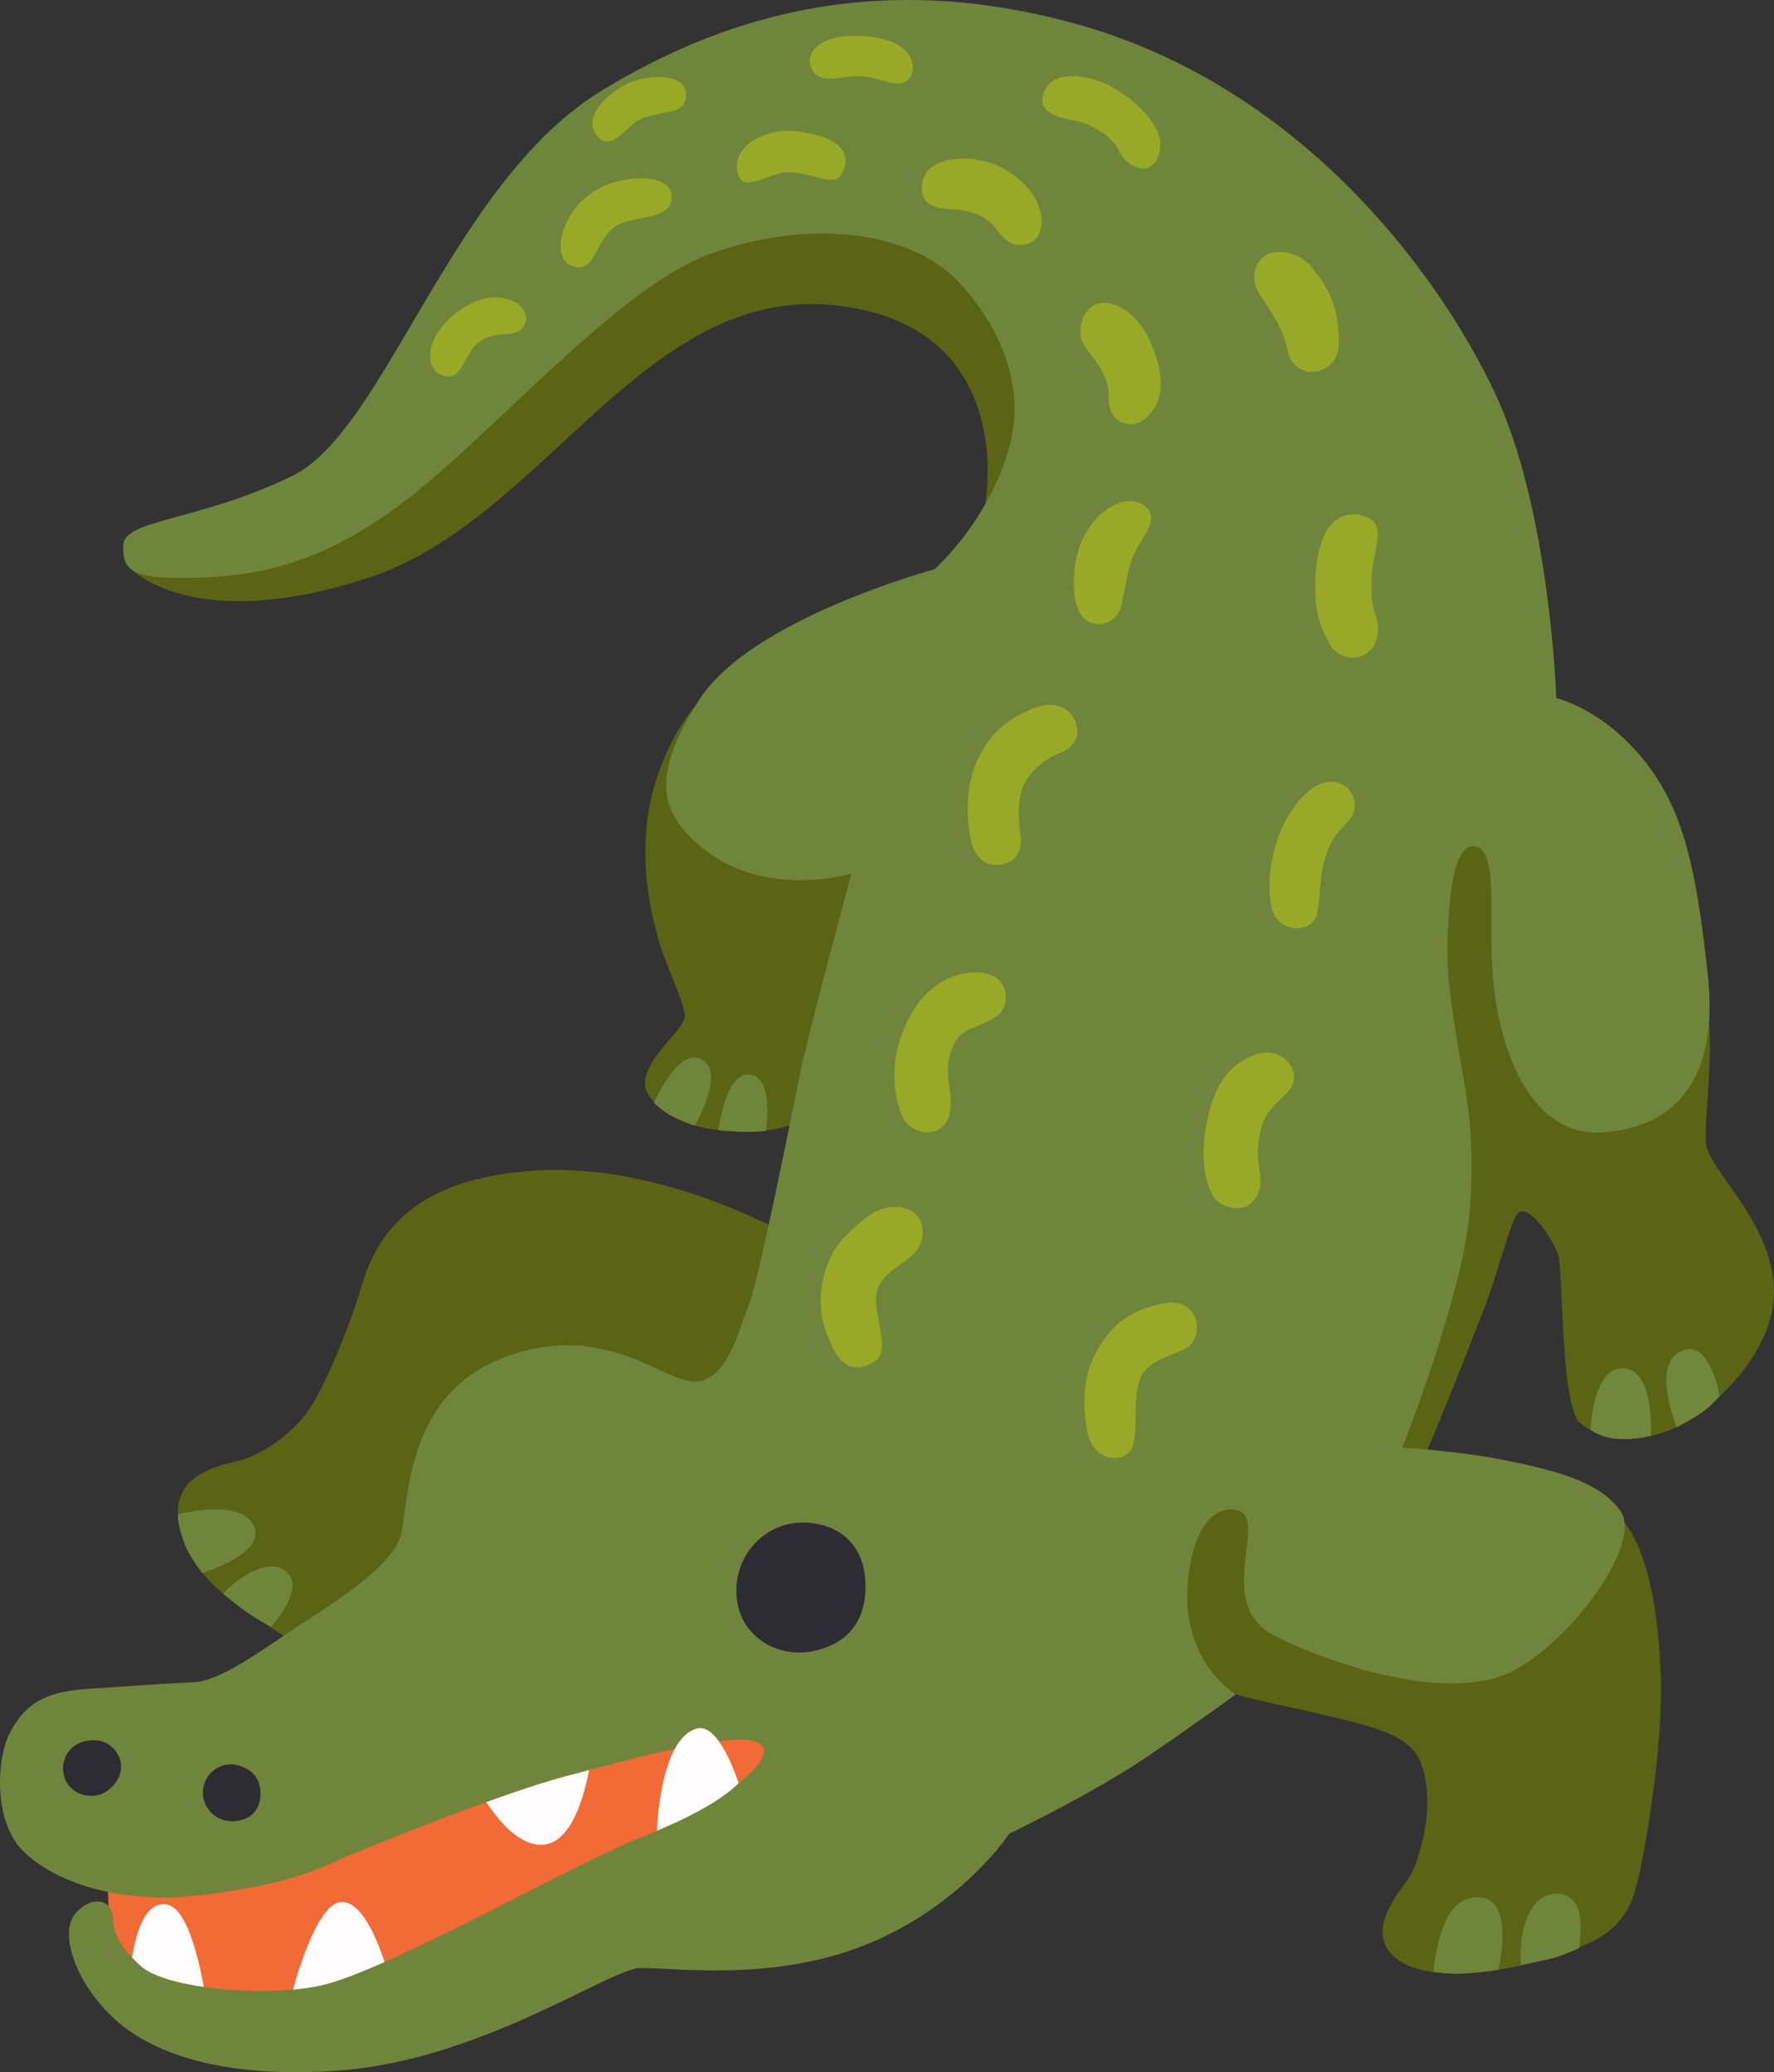 <?xml version="1.0" encoding="UTF-8" standalone="no"?>
<!-- Uploaded to: SVG Repo, www.svgrepo.com, Generator: SVG Repo Mixer Tools -->

<svg
   width="638.804"
   height="746.185"
   viewBox="0 0 102.209 119.39"
   aria-hidden="true"
   role="img"
   class="iconify iconify--noto"
   preserveAspectRatio="xMidYMid"
   version="1.1"
   id="svg37"
   sodipodi:docname="crocodile-svgrepo-com.svg"
   xmlns:inkscape="http://www.inkscape.org/namespaces/inkscape"
   xmlns:sodipodi="http://sodipodi.sourceforge.net/DTD/sodipodi-0.dtd"
   xmlns="http://www.w3.org/2000/svg"
   xmlns:svg="http://www.w3.org/2000/svg">
  <rect x="0" y="0" width="102.209" height="119.39" fill="#333333" stroke="none"/>
  <defs
     id="defs37" />
  <sodipodi:namedview
     id="namedview37"
     pagecolor="#ffffff"
     bordercolor="#000000"
     borderopacity="0.25"
     inkscape:showpageshadow="2"
     inkscape:pageopacity="0.0"
     inkscape:pagecheckerboard="0"
     inkscape:deskcolor="#d1d1d1" />
  <path
     d="m 46.514,9.543 -18.96,10.7 -11.07,10.7 -9.03,1.75 c 0,0 3.52,3.94 13.76,0.6 10.14,-3.31 15.86,-16.91 26.92,-15.7 10.63,1.16 8.62,11.51 8.62,11.51 l 14.54,-16.55 z"
     fill="#5a6415"
     id="path1" />
  <path
     d="m 43.284,38.183 c 0,0 -3.37,0.99 -5.3,6.23 -1.5,4.07 -0.52,8.02 -0.09,9.57 0.42,1.55 1.49,3.66 1.56,4.5 0.07,0.84 -2.41,2.49 -2.29,4.05 0.07,0.92 1.77,2.28 3.87,2.53 4.08,0.49 5,-0.56 5,-0.56 l 5.49,-18.9 z"
     fill="#5a6415"
     id="path2" />
  <path
     d="m 45.284,71.093 c 0,0 -7.07,-4.08 -14.32,-3.66 -7.25,0.42 -9.29,3.8 -10.14,6.69 -0.56,1.92 -1.86,5.23 -2.89,6.9 -0.95,1.55 -2.96,2.87 -4.22,3.15 -1.81,0.4 -4.05,1.16 -3.33,3.94 0.59,2.28 2.25,3.71 4.29,5.05 2.01,1.31 4.38,2.82 4.38,2.82 l 25.97,-17.21 z"
     fill="#5a6415"
     id="path3" />
  <path
     d="m 70.094,84.113 -5.91,7.81 c 0,0 2.32,4.65 8.09,5.98 5.77,1.34 8.76,1.69 9.54,3.55 1.05,2.54 -0.14,5.91 -0.56,6.62 -0.42,0.7 -2.62,3 -1.02,4.58 1.94,1.9 7.18,0.77 9.01,0.14 1.83,-0.63 4.13,-1.11 4.94,-3.78 0.55,-1.83 1.66,-8.42 1.5,-12.51 -0.18,-4.75 -1.06,-7.92 -2.53,-9.26 -1.48,-1.34 -11.16,-3.13 -11.16,-3.13 0,0 1.67,-3.88 3.59,-8.94 0.95,-2.5 1.51,-5.17 1.97,-5.35 0.73,-0.28 1.94,1.69 2.22,2.46 0.28,0.77 0.14,8.47 1.19,9.62 0.89,0.98 3.83,1.62 6.52,-0.18 2.36,-1.58 4.85,-4.51 4.72,-7.53 -0.18,-3.91 -3.77,-6.76 -3.91,-8.31 -0.14,-1.55 0.56,-5.46 0,-8.48 -0.56,-3.03 -15.03,-12 -15.03,-12 z"
     fill="#5a6415"
     id="path4" />
  <path
     fill="#f26a35"
     d="m 44.054,97.623 -33.37,9.01 -4.5,1.06 0.14,4.57 8.52,5.63 19.71,-5.84 12.6,-6.75 -3.52,-8.17"
     id="path5" />
  <path
     d="m 7.524,113.533 c 0,0 0.28,-4.15 2.11,-3.8 1.49,0.29 2.18,5.21 2.18,5.21 l 2.53,2.11 2.53,-2.39 c 0,0 1.27,-4.93 2.75,-5.07 1.69,-0.16 2.82,4.43 2.82,4.43 l -8.09,4.43 z"
     fill="#fffdfd"
     id="path6" />
  <path
     d="m 27.514,102.973 c 0,0 1.75,3.48 3.8,3.31 2.46,-0.21 2.89,-6.19 2.89,-6.19 z"
     fill="#fffdfd"
     id="path7" />
  <path
     d="m 23.144,88.263 c -0.32,1.93 -4.3,4.33 -5.96,5.42 -2.06,1.36 -4.46,3.17 -6.01,3.24 -1.55,0.07 -3.85,0.23 -6.05,0.38 -2.11,0.14 -3.61,0.59 -4.6,2.63 -0.73,1.51 -0.89,5.02 0.8,6.71 1.69,1.69 5.42,3.17 10.42,2.53 5,-0.63 6.55,-1.48 8.17,-2.18 1.62,-0.7 9.15,-3.73 12.67,-4.65 3.52,-0.92 10.14,-2.82 11.26,-1.83 1.13,0.99 -3.38,4.01 -6.9,5.35 -3.52,1.34 -13.97,7.32 -18.11,8.45 -2.95,0.8 -9.22,0.36 -10.75,-1.06 -1.16,-1.07 -1.55,-1.81 -1.58,-2.78 -0.04,-0.97 -1.11,-1.32 -2.08,-0.32 -1.2,1.23 0.11,4.5 2.53,6.48 2.41,1.95 6.47,3.09 12.48,2.67 8.17,-0.56 15.65,-5.84 17.41,-5.91 1.76,-0.07 7.5,0.85 12.95,-1.31 5.6,-2.22 8.35,-6.43 8.35,-6.43 0,0 4.88,-2.35 7.98,-4.46 3.1,-2.11 5.07,-3.57 5.07,-3.57 0,0 -2.72,-1.6 -2.79,-5.49 -0.04,-2.32 0.77,-5.49 2.82,-5.14 2.04,0.35 -1.48,5.49 2.32,7.32 3.8,1.83 10.35,3.87 13.87,1.83 3.52,-2.04 7.15,-7.31 5.96,-9.07 -1.2,-1.76 -4.03,-2.41 -6.76,-2.96 -2.56,-0.51 -5.82,-0.71 -5.82,-0.71 0,0 3.45,-8.66 3.87,-13.51 0.22,-2.53 0.12,-4.94 -0.21,-6.97 -0.42,-2.6 -1.09,-5.83 -1.06,-8.24 0.04,-2.6 0.28,-6.19 1.62,-5.91 1.34,0.28 0.73,3.94 0.99,7.39 0.28,3.87 1.97,9.36 6.34,9.08 4.36,-0.28 6.69,-3.31 6.05,-9.08 -0.63,-5.77 -1.3,-9.43 -3.7,-12.39 -2.39,-2.96 -5.03,-3.55 -5.03,-3.55 0,0 -0.35,-10.94 -3.59,-17.7 -3.55,-7.43 -11.51,-17.53 -23.75,-21.05 -12.24,-3.52 -21.31,-0.11 -27.63,3.73 -8.69,5.28 -12.49,19.6 -17.84,22.21 -5.35,2.61 -9.68,2.5 -9.75,3.98 -0.07,1.48 0.49,1.97 3.94,1.9 3.45,-0.07 6.99,-0.63 11.54,-3.87 5.38,-3.84 12.74,-12.74 18.3,-14.78 5.56,-2.04 11.54,-1.41 14.36,1.62 2.82,3.03 3.66,6.43 2.99,9.15 -1.11,4.52 -4.4,7.39 -4.4,7.39 0,0 -10.49,2.82 -13.51,7.46 -3.02,4.64 -2.15,6.72 0.14,8.59 3.67,2.99 8.59,1.48 8.59,1.48 0,0 -2.43,8.94 -2.99,11.68 -0.56,2.75 -2.36,11.76 -2.92,13.16 -0.56,1.41 -1.27,4.5 -3.17,4.43 -1.9,-0.07 -5.28,-3.59 -11.05,-1.34 -5.23,2.04 -5.35,7.47 -5.78,10 z"
     fill="#70853c"
     id="path8" />
  <path
     d="m 40.144,99.593 c -2.15,0.6 -2.29,5.88 -2.29,5.88 0,0 1.31,-0.51 2.71,-1.3 1.37,-0.77 1.99,-1.43 1.99,-1.43 0,0 -1.08,-3.52 -2.41,-3.15 z"
     fill="#fffdfd"
     id="path9" />
  <path
     d="m 85.274,109.323 c -1.48,-0.11 -2.11,1.31 -2.44,2.76 -0.18,0.77 -0.25,1.51 -0.25,1.51 0,0 0.84,0.18 1.83,0.11 0.99,-0.07 1.9,-0.21 1.9,-0.21 0,0 1.01,-4.02 -1.04,-4.17 z"
     fill="#70853c"
     id="path10" />
  <path
     d="m 87.634,113.213 c 0,0 -0.21,-1.71 0.53,-3.11 0.74,-1.41 2.78,-1.4 2.89,0.53 0.05,0.97 -0.07,1.6 -0.07,1.6 0,0 -0.7,0.35 -1.39,0.55 -0.81,0.22 -1.96,0.43 -1.96,0.43 z"
     fill="#70853c"
     id="path11" />
  <path
     d="m 93.464,78.833 c -1.72,0.01 -1.82,3.55 -1.82,3.55 0,0 0.61,0.5 1.71,0.53 0.98,0.03 1.76,-0.18 1.76,-0.18 0,0 0.26,-3.91 -1.65,-3.9 z"
     fill="#71873b"
     id="path12" />
  <path
     d="m 96.604,82.223 c 0,0 -1.63,-3.92 0.5,-4.46 1.46,-0.37 1.97,2.66 1.97,2.66 0,0 -0.46,0.58 -1.06,0.99 -0.64,0.43 -1.41,0.81 -1.41,0.81 z"
     fill="#71873b"
     id="path13" />
  <path
     d="m 37.684,63.553 c 0,0 1.36,-3.22 2.73,-2.52 1.44,0.74 -0.39,3.82 -0.39,3.82 0,0 -0.77,-0.25 -1.41,-0.6 -0.44,-0.24 -0.93,-0.7 -0.93,-0.7 z"
     fill="#70853c"
     id="path14" />
  <path
     d="m 43.134,61.903 c 1.51,0.07 0.99,3.26 0.99,3.26 0,0 -0.65,0.07 -1.34,0.05 -0.64,-0.02 -1.39,-0.09 -1.39,-0.09 0,0 0.4,-3.28 1.74,-3.22 z"
     fill="#70853c"
     id="path15" />
  <path
     d="m 10.264,87.243 c 0,0 3.63,-0.95 4.36,0.67 0.74,1.62 -2.97,2.71 -2.97,2.71 0,0 -0.76,-0.96 -1,-1.62 -0.51,-1.36 -0.39,-1.76 -0.39,-1.76 z"
     fill="#70853c"
     id="path16" />
  <path
     d="m 12.874,91.833 c -0.04,-0.11 2.25,-2.29 3.55,-1.34 1.3,0.95 -0.81,3.24 -0.81,3.24 0,0 -0.88,-0.48 -1.44,-0.88 -0.68,-0.48 -1.3,-1.02 -1.3,-1.02 z"
     fill="#70853c"
     id="path17" />
  <path
     d="m 49.844,90.913 c 0.14,1.64 -0.33,3.57 -2.82,4.18 -2.26,0.56 -4.55,-0.89 -4.6,-3.33 -0.05,-2.35 1.79,-4.04 3.8,-4.04 2.01,0 3.45,1.18 3.62,3.19 z"
     fill="#2e2c33"
     id="path18" />
  <path
     d="m 15.004,103.513 c -0.09,1.17 -1.1,1.49 -1.83,1.41 -1.03,-0.12 -1.71,-1.13 -1.42,-2.09 0.27,-0.93 1.21,-1.36 2.01,-1.11 0.79,0.24 1.32,0.79 1.24,1.79 z"
     fill="#2e2c33"
     id="path19" />
  <path
     d="m 6.864,101.243 c 0.42,0.94 -0.38,1.87 -0.99,2.11 -0.82,0.33 -1.91,-0.04 -2.18,-1.01 -0.26,-0.93 0.31,-1.79 1.12,-2 0.81,-0.21 1.64,-0.02 2.05,0.9 z"
     fill="#2e2c33"
     id="path20" />
  <path
     d="m 47.554,73.223 c -0.68,2.26 0.08,3.65 0.41,4.38 0.66,1.45 1.7,1.4 2.55,0.74 0.84,-0.66 -0.38,-3 0.05,-4.08 0.61,-1.55 2.77,-1.6 2.58,-3.47 -0.14,-1.4 -2.01,-1.7 -3.33,-0.56 -0.97,0.81 -1.81,1.46 -2.26,2.99 z"
     fill="#97a927"
     id="path21" />
  <path
     d="m 52.044,59.373 c -0.95,2.35 -0.35,4.24 -0.07,4.93 0.46,1.13 2.57,1.48 2.78,-0.39 0.14,-1.26 -0.46,-2.08 0.11,-3.52 0.55,-1.41 1.69,-1.06 2.75,-2.01 0.56,-0.51 0.63,-2.39 -1.44,-2.36 -1.1,0.02 -3.01,0.57 -4.13,3.35 z"
     fill="#97a927"
     id="path22" />
  <path
     d="m 69.534,64.643 c -0.42,2.15 -0.07,3.52 0.35,4.26 0.42,0.74 2.18,1.26 2.67,-0.35 0.28,-0.92 -0.39,-1.65 0.11,-3.55 0.25,-0.97 0.92,-1.44 1.55,-2.11 0.99,-1.06 -0.33,-2.76 -1.94,-2.11 -1.12,0.45 -2.22,1.24 -2.74,3.86 z"
     fill="#97a927"
     id="path23" />
  <path
     d="m 63.164,77.883 c -0.88,1.58 -0.72,3.36 -0.56,4.4 0.32,2.15 2.46,2.11 2.71,0.88 0.25,-1.23 -0.04,-2.75 0.39,-3.77 0.43,-1.02 1.76,-1.26 2.6,-1.69 1.16,-0.6 0.84,-3.06 -1.34,-2.6 -2.18,0.46 -3.1,1.52 -3.8,2.78 z"
     fill="#97a927"
     id="path24" />
  <path
     d="m 73.514,48.633 c -0.53,1.79 -0.38,3.01 -0.25,3.66 0.32,1.51 2.43,1.58 2.64,0.25 0.21,-1.34 0.14,-2.08 0.39,-2.92 0.41,-1.39 0.76,-1.63 1.37,-2.29 1.09,-1.16 -0.25,-2.99 -1.9,-2.01 -0.95,0.57 -1.85,1.95 -2.25,3.31 z"
     fill="#97a927"
     id="path25" />
  <path
     d="m 56.434,43.543 c -0.91,1.76 -0.69,3.66 -0.55,4.59 0.15,0.92 0.62,1.78 1.64,1.7 1.02,-0.07 1.39,-0.85 1.28,-1.7 -0.06,-0.44 -0.29,-1.89 0.18,-2.89 0.47,-1 1.41,-1.6 2.15,-1.89 1.83,-0.7 0.75,-3.34 -1.35,-2.63 -1.53,0.53 -2.62,1.41 -3.35,2.82 z"
     fill="#97a927"
     id="path26" />
  <path
     d="m 63.204,29.843 c -1.32,1.42 -1.39,3.14 -1.3,4.36 0.18,2.43 2.43,2.04 2.71,0.67 0.19,-0.92 0.39,-2.18 0.67,-2.82 0.56,-1.27 1.51,-2.04 0.77,-2.82 -0.67,-0.69 -1.97,-0.34 -2.85,0.61 z"
     fill="#97a927"
     id="path27" />
  <path
     d="m 75.804,33.093 c -0.12,2.11 0.23,2.97 0.76,3.94 0.76,1.39 2.71,1.04 2.82,-0.6 0.08,-1.19 -0.48,-0.91 -0.36,-3.22 0.08,-1.46 0.87,-2.86 -0.2,-3.38 -1.06,-0.52 -2.82,-0.24 -3.02,3.26 z"
     fill="#97a927"
     id="path28" />
  <path
     d="m 72.524,16.853 c 0.6,1.02 1.37,1.9 1.65,3.31 0.39,1.94 2.93,1.48 2.96,-0.28 0.04,-2.36 -0.7,-3.41 -1.55,-4.47 -0.82,-1.02 -2.15,-1.06 -2.71,-0.67 -0.56,0.39 -0.86,1.24 -0.35,2.11 z"
     fill="#97a927"
     id="path29" />
  <path
     d="m 62.854,17.713 c -0.64,0.54 -0.87,1.62 -0.23,2.42 0.84,1.04 1.31,1.89 1.26,2.76 -0.08,1.39 1.17,1.9 1.97,1.32 1.07,-0.78 1.44,-2.24 0.42,-4.53 -0.96,-2.14 -2.69,-2.6 -3.42,-1.97 z"
     fill="#97a927"
     id="path30" />
  <path
     d="m 60.104,5.423 c -0.31,0.98 0.73,1.34 1.77,1.52 1.04,0.18 2.24,0.96 2.59,1.73 0.49,1.08 2.03,1.67 2.36,-0.02 0.29,-1.45 -1.56,-2.95 -2.7,-3.61 -0.93,-0.55 -3.48,-1.32 -4.02,0.38 z"
     fill="#97a927"
     id="path31" />
  <path
     d="m 57.814,9.713 c -1.58,-0.89 -4.32,-0.81 -4.65,0.7 -0.35,1.65 1.16,1.6 1.83,1.65 0.88,0.07 1.72,0.32 2.25,0.95 0.53,0.63 0.92,1.34 2.01,1.02 1.09,-0.31 1.31,-2.78 -1.44,-4.32 z"
     fill="#97a927"
     id="path32" />
  <path
     d="m 52.394,4.503 c 0.46,-0.58 0.32,-2.29 -2.78,-2.43 -2.59,-0.12 -3.26,1.12 -2.85,1.9 0.53,1.02 1.82,0.31 2.89,0.42 1.3,0.14 2.18,0.81 2.74,0.11 z"
     fill="#97a927"
     id="path33" />
  <path
     d="m 45.884,7.563 c -1.79,-0.21 -3.78,0.87 -3.38,2.43 0.32,1.23 1.79,-0.1 2.96,-0.07 1.41,0.04 2.65,0.9 3.06,0.07 0.6,-1.2 -0.18,-2.14 -2.64,-2.43 z"
     fill="#97a927"
     id="path34" />
  <path
     d="m 39.524,5.453 c -0.03,1.2 -1.15,0.85 -2.53,1.37 -0.84,0.32 -1.63,1.83 -2.42,1.17 -1.06,-0.89 -0.09,-2.31 1.5,-3.13 1.15,-0.61 3.49,-0.68 3.45,0.59 z"
     fill="#97a927"
     id="path35" />
  <path
     d="m 34.674,10.773 c -2.35,1.15 -2.96,4.01 -1.79,4.52 1.42,0.62 1.39,-1.5 2.61,-2.28 0.97,-0.61 3.23,-0.29 3.21,-1.67 -0.02,-1.38 -2.61,-1.26 -4.03,-0.57 z"
     fill="#97a927"
     id="path36" />
  <path
     d="m 30.294,18.503 c 0.26,-0.91 -1.55,-2.15 -3.7,-0.7 -2.15,1.45 -2.3,3.57 -0.92,3.87 0.99,0.21 1.06,-1.29 1.9,-1.94 1.2,-0.91 2.37,0.01 2.72,-1.23 z"
     fill="#97a927"
     id="path37" />
</svg>
